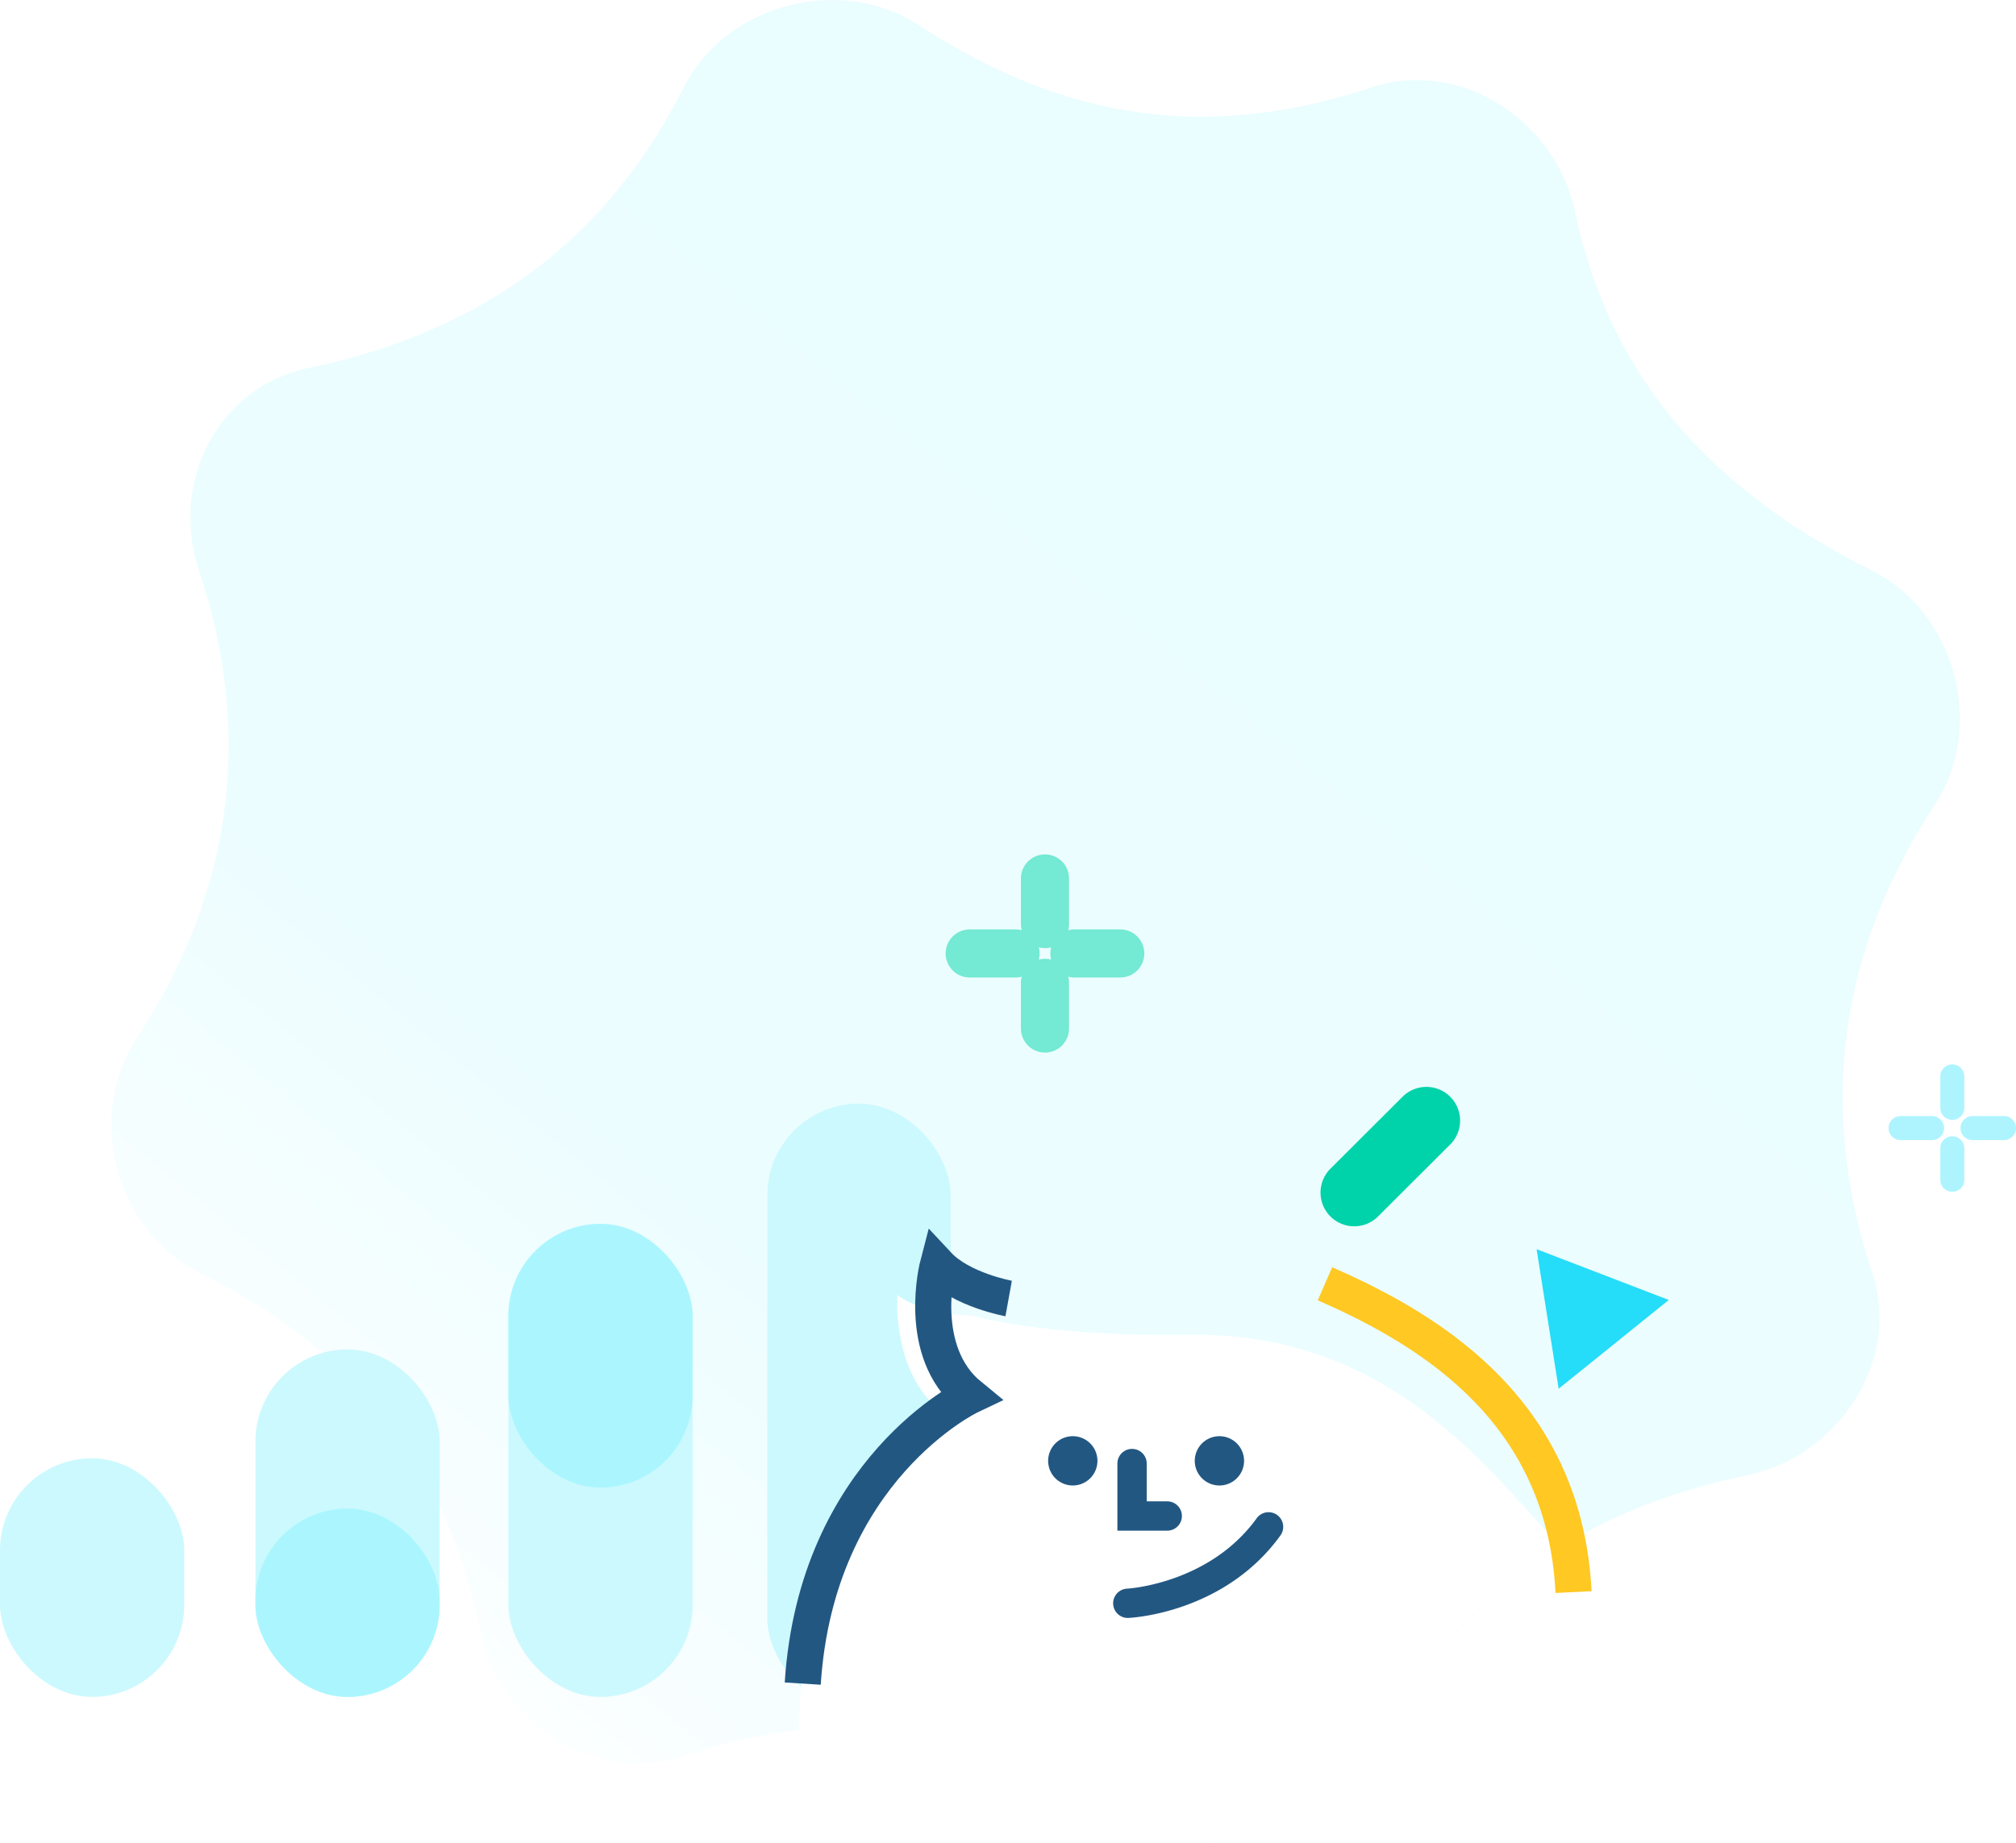 <svg xmlns="http://www.w3.org/2000/svg" xmlns:xlink="http://www.w3.org/1999/xlink" width="251.5" height="230" viewBox="0 0 251.5 230"><defs><linearGradient id="a" x1="0.884" y1="0.147" x2="0.198" y2="0.984" gradientUnits="objectBoundingBox"><stop offset="0" stop-color="#eafdff"/><stop offset="0.668" stop-color="#ebfdff"/><stop offset="1" stop-color="#fff"/></linearGradient><clipPath id="c"><path d="M387.8,120.424c5.226-10.379,19.507-14.139,29.261-7.783,18.215,11.869,35.914,14.615,56.571,7.783,11.062-3.658,22.973,4.2,25.359,15.567,4.455,21.224,17.611,35.033,37.064,44.755,10.418,5.206,14.182,19.469,7.8,29.188-11.914,18.148-14.658,37.794-7.8,58.376,3.671,11.021-4.2,22.918-15.606,25.3-21.305,4.441-37.057,15.641-46.818,35.025-5.226,10.379-17.557,14.139-27.31,7.783-18.215-11.869-37.865-14.615-58.522-7.783-11.062,3.658-22.974-4.2-25.359-15.567-4.455-21.224-15.66-35.033-35.113-44.755-10.418-5.207-14.183-19.469-7.8-29.188,11.914-18.148,14.658-37.794,7.8-58.376-3.671-11.021,2.248-22.918,13.655-25.3C362.288,151.008,378.04,139.808,387.8,120.424Z" transform="translate(-316.397 -109.527)" fill="url(#a)"/></clipPath><filter id="d" x="83.171" y="145.096" width="180.543" height="132.693" filterUnits="userSpaceOnUse"><feOffset dy="3" input="SourceAlpha"/><feGaussianBlur stdDeviation="5.5" result="e"/><feFlood flood-opacity="0.349"/><feComposite operator="in" in2="e"/><feComposite in="SourceGraphic"/></filter><clipPath id="f"><rect width="29.327" height="22.68" fill="none"/></clipPath></defs><g transform="translate(-54.655 -260.438)"><path d="M387.8,120.424c5.226-10.379,19.507-14.139,29.261-7.783,18.215,11.869,35.914,14.615,56.571,7.783,11.062-3.658,22.973,4.2,25.359,15.567,4.455,21.224,17.611,35.033,37.064,44.755,10.418,5.206,14.182,19.469,7.8,29.188-11.914,18.148-14.658,37.794-7.8,58.376,3.671,11.021-4.2,22.918-15.606,25.3-21.305,4.441-37.057,15.641-46.818,35.025-5.226,10.379-17.557,14.139-27.31,7.783-18.215-11.869-37.865-14.615-58.522-7.783-11.062,3.658-22.974-4.2-25.359-15.567-4.455-21.224-15.66-35.033-35.113-44.755-10.418-5.207-14.183-19.469-7.8-29.188,11.914-18.148,14.658-37.794,7.8-58.376-3.671-11.021,2.248-22.918,13.655-25.3C362.288,151.008,378.04,139.808,387.8,120.424Z" transform="translate(-247.835 150.911)" fill="url(#a)"/><rect width="22.984" height="29.775" rx="11.492" transform="translate(54.655 442.406)" fill="#ccf9fe"/><rect width="22.984" height="43.357" rx="11.492" transform="translate(86.52 428.824)" fill="#ccf9fe"/><g transform="translate(68.562 260.438)" clip-path="url(#c)"><g transform="translate(81.82 109.613)"><path d="M198.989,523.824l-9,8.979a4.206,4.206,0,1,0,5.957,5.941l9-8.98a4.206,4.206,0,1,0-5.957-5.941Z" transform="translate(-119.75 -496.575)" fill="#00d2aa"/><g transform="translate(0 0)"><line y2="5.697" transform="translate(34.636)" fill="none" stroke="#74e9d3" stroke-linecap="round" stroke-width="6"/><line y2="5.705" transform="translate(34.636 13.023)" fill="none" stroke="#74e9d3" stroke-linecap="round" stroke-width="6"/><line x2="5.719" transform="translate(25.245 9.36)" fill="none" stroke="#74e9d3" stroke-linecap="round" stroke-width="6"/><line x2="5.719" transform="translate(38.309 9.36)" fill="none" stroke="#74e9d3" stroke-linecap="round" stroke-width="6"/><rect width="22.875" height="75.716" rx="11.438" transform="translate(0 28.102)" fill="#ccf9fe"/></g><g transform="matrix(1, 0, 0, 1, -95.73, -109.61)" filter="url(#d)"><path d="M207.9,588.556c-8.864-9.717-21.111-25.452-45.15-25.079-18.311.284-26.864-2.385-26.864-2.385s-6.007,0-9.439-2.567c0,0-.858,11.125,6.865,15.4,0,0-18.569,6.078-19.14,38.567-.242,13.784,12.915,32,33.719,44.458,16.222,9.714,137.394-39.759,109.731-39.328C237.066,617.945,217.806,599.419,207.9,588.556Z" transform="translate(-14.49 -399.93)" fill="#fff"/></g><path d="M240.963,554.766l16.492,6.336-13.74,11.078Z" transform="translate(-144.997 -508.504)" fill="#25dcf9"/><g transform="translate(35.031 69.597)"><g clip-path="url(#f)"><path d="M3.075,0A3.075,3.075,0,1,1,0,3.075,3.075,3.075,0,0,1,3.075,0" transform="translate(0 0)" fill="#225782"/><path d="M22.765,0A3.075,3.075,0,1,1,19.69,3.075,3.075,3.075,0,0,1,22.765,0" transform="translate(-1.398 0)" fill="#225782"/><path d="M10.557,23.405a1.829,1.829,0,0,1-.084-3.656c.174-.008,10.279-.632,16.161-8.781A1.829,1.829,0,1,1,29.6,13.109C22.642,22.751,11.129,23.382,10.643,23.4c-.029,0-.058,0-.085,0" transform="translate(-0.62 -0.725)" fill="#225782"/><path d="M15.515,11.907H9.3V3.489a1.829,1.829,0,0,1,3.657,0V8.248h2.56a1.829,1.829,0,1,1,0,3.658" transform="translate(-0.66 -0.118)" fill="#225782"/></g></g><path d="M139.07,558.8s-5.911-1.067-8.83-4.2c0,0-2.829,10.786,4.006,16.365,0,0-19.15,9.1-20.864,35.887" transform="translate(-108.966 -506.384)" fill="none" stroke="#225782" stroke-width="4.5"/></g></g><path d="M235.741,599.895c-1.091-21.894-16.718-32.252-31.009-38.466" transform="translate(15.215 -140.796)" fill="none" stroke="#ffc823" stroke-width="4.5"/><g transform="translate(291.759 394.755)" opacity="0.32"><line y2="3.923" transform="translate(6.45)" fill="none" stroke="#00dcff" stroke-linecap="round" stroke-width="3"/><line y2="3.928" transform="translate(6.45 8.968)" fill="none" stroke="#00dcff" stroke-linecap="round" stroke-width="3"/><line x2="3.923" transform="translate(0 6.446)" fill="none" stroke="#00dcff" stroke-linecap="round" stroke-width="3"/><line x2="3.923" transform="translate(8.973 6.446)" fill="none" stroke="#00dcff" stroke-linecap="round" stroke-width="3"/></g><rect width="22.984" height="23.507" rx="11.492" transform="translate(86.52 448.674)" fill="#abf6fe"/><g transform="translate(118.078 413.153)"><rect width="22.984" height="59.028" rx="11.492" transform="translate(0 0)" fill="#ccf9fe"/><rect width="22.984" height="32.909" rx="11.492" transform="translate(0 0)" fill="#abf6fe"/></g></g></svg>